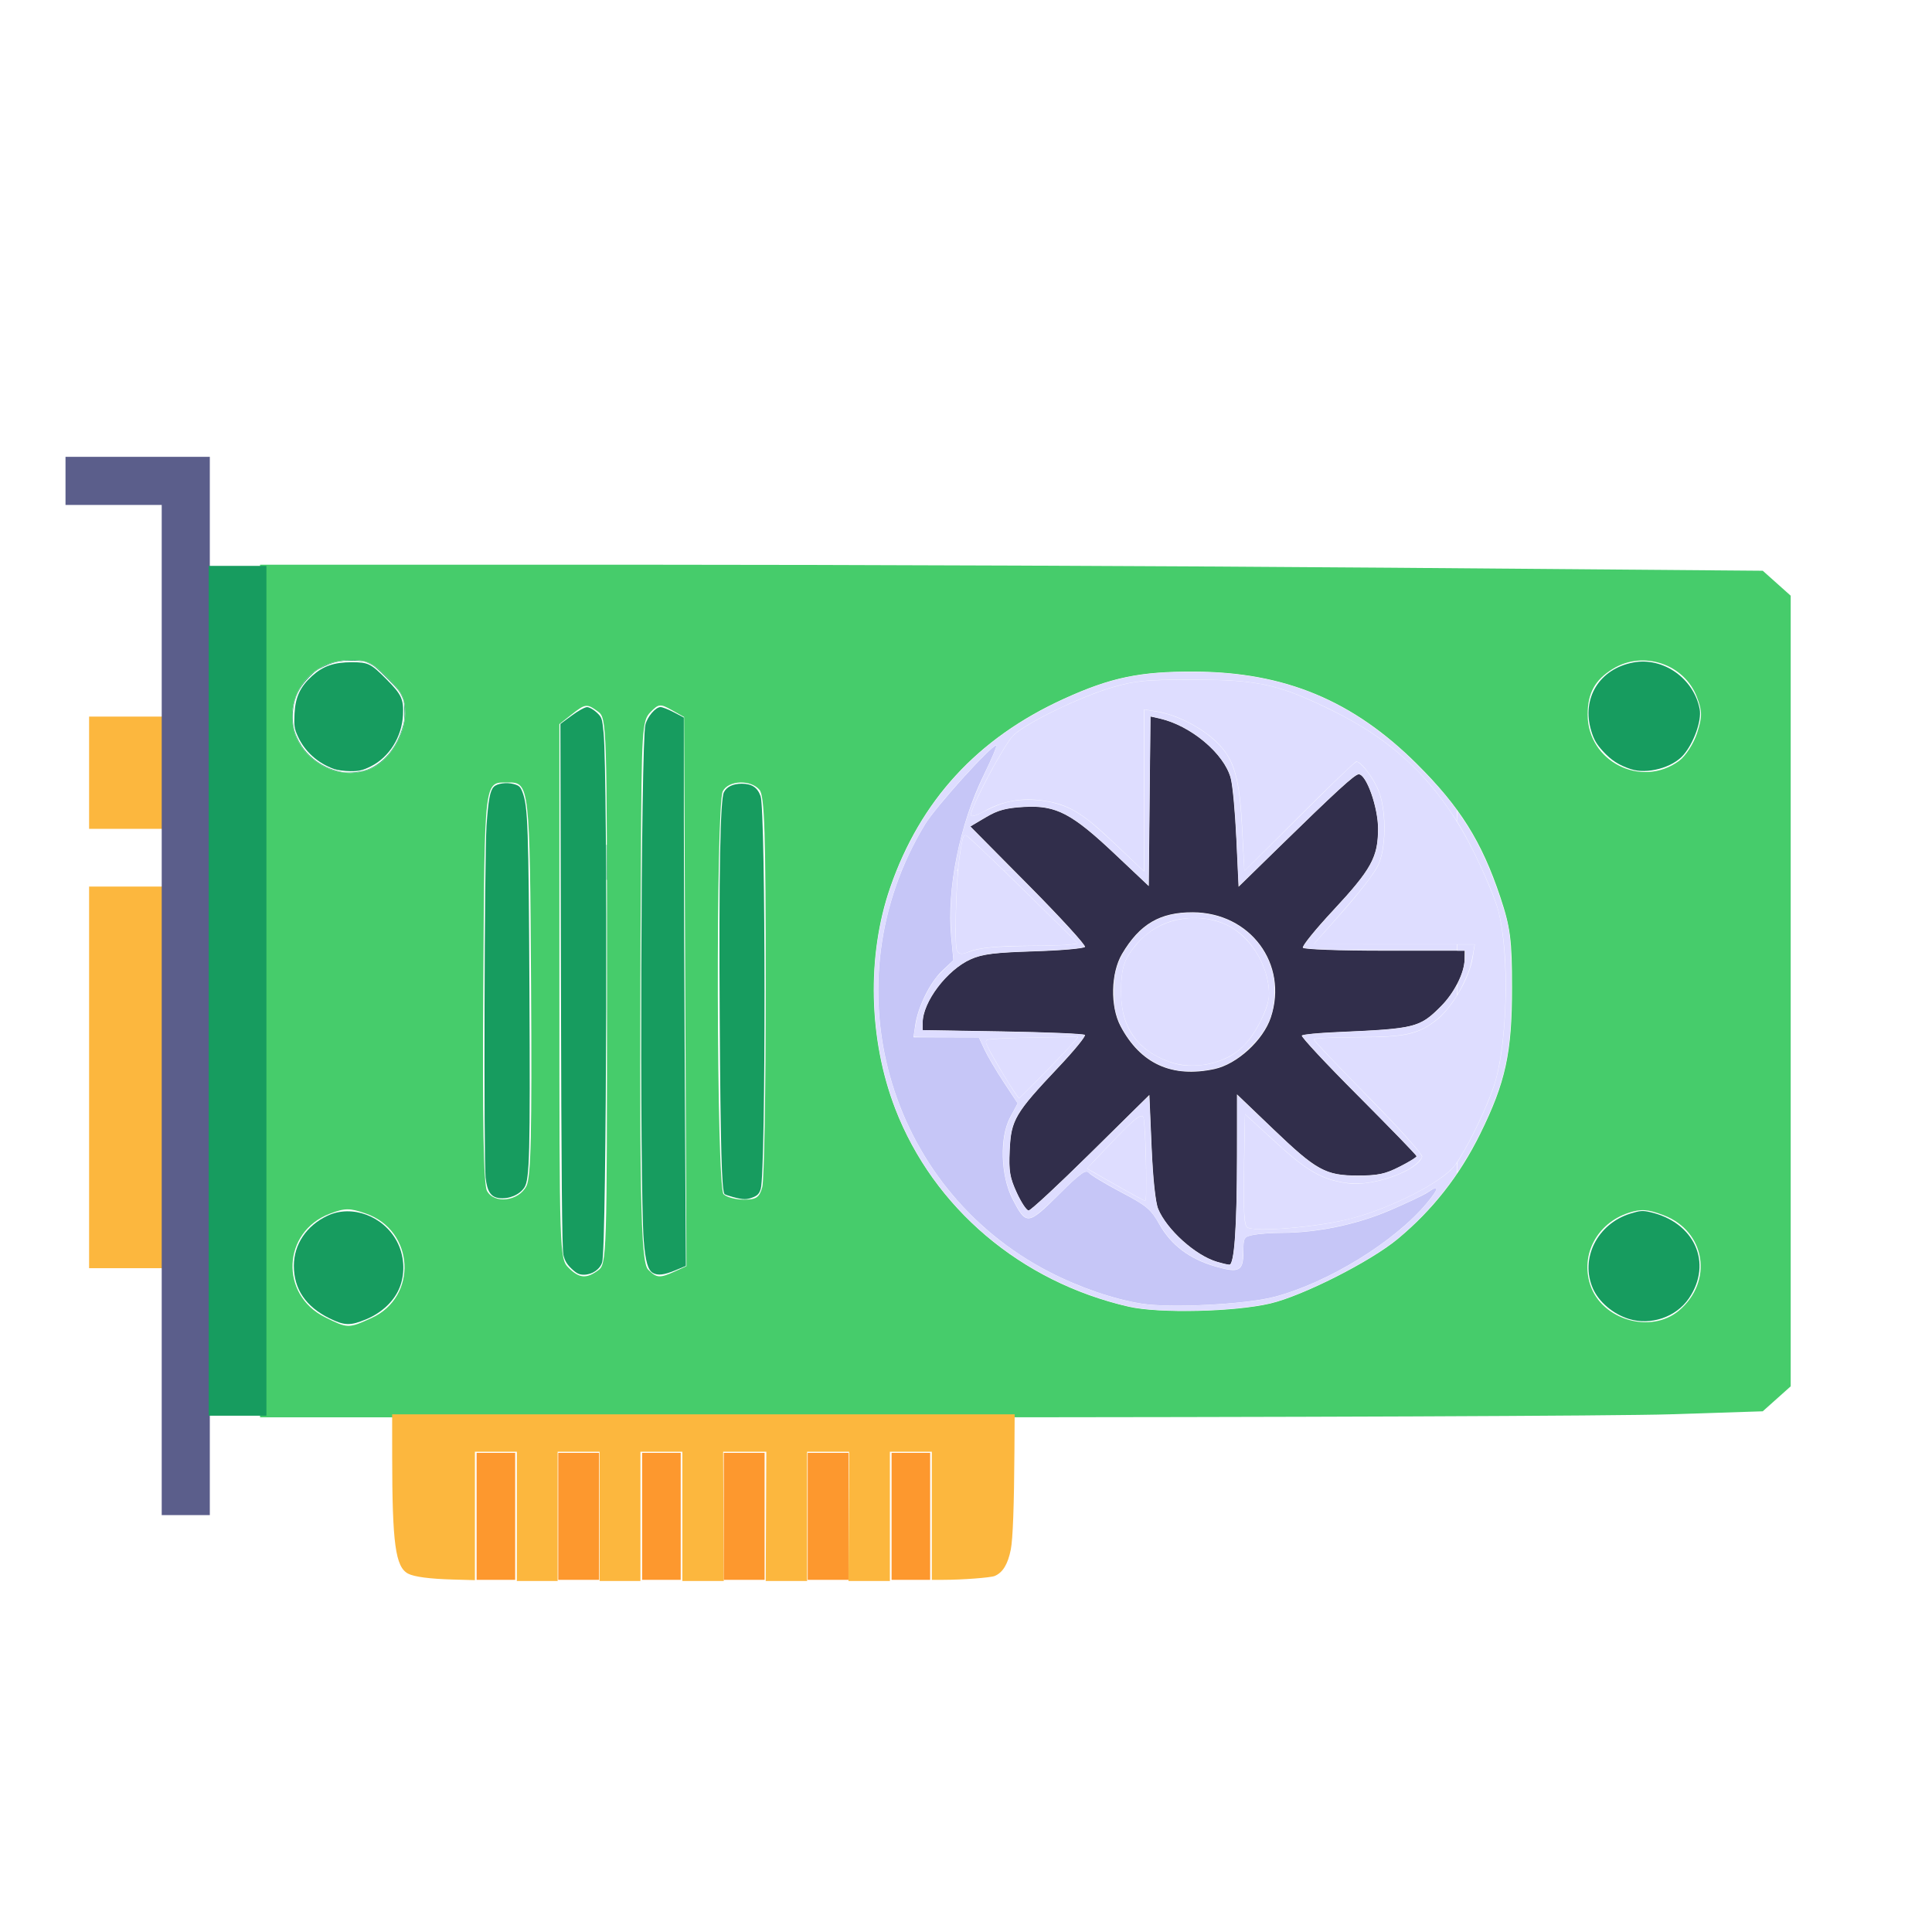 <?xml version="1.0" encoding="UTF-8" standalone="no"?>
<!-- Created with Inkscape (http://www.inkscape.org/) -->

<svg
   version="1.1"
   id="svg69"
   width="512"
   height="512"
   viewBox="0 0 512 512"
   xmlns="http://www.w3.org/2000/svg"
   xmlns:svg="http://www.w3.org/2000/svg">
  <defs
     id="defs73" />
  <g
     id="g75">
    <path
       style="fill:#46cc6b;fill-opacity:1;stroke-width:1.202"
       d="M 68.919,262.629 V 149.652 l 100.657,8.1e-4 c 55.361,4.5e-4 144.963,0.361 199.115,0.8 l 98.458,0.8 3.702,3.307 3.702,3.307 v 104.761 104.761 l -3.704,3.31 -3.704,3.31 -24.54,0.795 c -13.497,0.437 -103.098,0.796 -199.113,0.798 l -174.573,0.003 z m 29.537,86.661 c 12.358,-5.613 11.409,-23.188 -1.494,-27.685 -4.294,-1.496 -5.528,-1.491 -9.557,0.043 -12.57,4.784 -13.335,21.461 -1.258,27.439 6.047,2.993 6.161,2.995 12.309,0.203 z m 346.478,-1.968 c 9.187,-7.73 7.064,-21.025 -4.033,-25.264 -4.232,-1.616 -5.989,-1.734 -9.341,-0.628 -8.33,2.749 -12.761,11.087 -10.131,19.063 3.069,9.309 16.07,13.086 23.505,6.829 z m -108.266,-1.884 c 8.636,-2.04 26.534,-11.109 33.753,-17.104 9.231,-7.665 16.402,-16.806 21.846,-27.846 6.74,-13.67 8.436,-21.46 8.436,-38.75 3.7e-4,-12.638 -0.439,-16.027 -3.117,-24.038 -4.911,-14.69 -10.658,-23.858 -22.08,-35.225 -16.957,-16.876 -35.052,-24.388 -59.001,-24.493 -14.456,-0.064 -22.193,1.554 -34.662,7.248 -22.801,10.411 -37.943,26.882 -45.938,49.971 -6.251,18.053 -5.738,40.322 1.353,58.667 10.143,26.242 33.28,45.859 61.82,52.414 8.051,1.849 28.095,1.399 37.589,-0.844 z m -178.138,-8.797 c 2.265,-1.656 2.333,-3.824 2.333,-74.012 0,-70.188 -0.068,-72.356 -2.333,-74.013 -3.021,-2.209 -3.361,-2.172 -7.12,0.785 l -3.167,2.491 v 70.824 c 0,69.221 0.054,70.878 2.404,73.227 2.845,2.845 4.72,3.011 7.883,0.698 z m 20.314,0.307 3.07,-1.399 -0.31,-72.771 -0.31,-72.771 -3.28,-1.841 c -3.039,-1.706 -3.452,-1.665 -5.631,0.555 -2.227,2.268 -2.362,4.441 -2.547,40.856 -0.439,86.598 -0.11,104.843 1.929,106.881 2.259,2.259 3.071,2.315 7.078,0.49 z m -39.332,-22.639 c 1.193,-2.33 1.47,-14.234 1.229,-53 -0.33,-53.288 -0.411,-53.99 -6.166,-53.949 -6.341,0.046 -6.137,-1.649 -6.5,54.031 -0.234,35.859 0.067,52.491 0.981,54.199 1.905,3.559 8.383,2.764 10.456,-1.282 z m 62.493,0.3 c 0.508,-1.818 0.924,-25.802 0.924,-53.299 0,-40.607 -0.31,-50.367 -1.65,-51.981 -2.298,-2.769 -8.173,-2.565 -9.726,0.337 -1.885,3.521 -1.696,104.911 0.198,106.806 0.793,0.793 3.217,1.442 5.386,1.442 3.276,0 4.1,-0.559 4.868,-3.305 z M 98.93,203.401 c 4.563,-2.309 8.449,-8.935 8.449,-14.406 0,-3.94 -0.813,-5.584 -4.666,-9.437 -3.944,-3.944 -5.45,-4.666 -9.73,-4.666 -15.778,0 -21.475,19.525 -8.081,27.692 4.404,2.685 9.724,2.995 14.028,0.818 z m 346.073,-1.787 c 1.71,-1.264 3.846,-4.581 4.747,-7.37 1.391,-4.305 1.384,-5.739 -0.043,-9.489 -3.341,-8.777 -14.181,-12.441 -22.252,-7.52 -4.76,2.902 -6.714,6.437 -6.714,12.143 0,12.444 14.255,19.633 24.261,12.235 z"
       id="path11261" />
    <path
       style="fill:#fcb73e;fill-opacity:1;stroke-width:0.3"
       d="m 136.975,401.849 v -17.127 h -5.559 -5.559 v 17.018 17.018 l -5.934,-0.167 c -6.032,-0.17 -10.134,-0.71 -11.751,-1.546 -3.378,-1.747 -4.223,-7.932 -4.24,-31.045 l -0.009,-11.192 h 82.486 82.486 l -0.06,9.84 c -0.088,14.317 -0.419,23.281 -0.962,25.989 -0.784,3.916 -2.127,6.119 -4.276,7.017 -1.079,0.451 -8.635,1.019 -13.572,1.021 l -3.08,0.001 v -16.977 -16.977 h -5.559 -5.559 v 17.127 17.127 l -5.484,5e-5 -5.484,6e-5 0.08,-17.127 0.08,-17.127 h -5.564 -5.564 v 17.127 17.127 l -5.484,5e-5 -5.484,6e-5 0.08,-17.127 0.08,-17.127 h -5.719 -5.719 l 0.08,17.127 0.08,17.127 -5.484,-6e-5 -5.484,-5e-5 v -17.127 -17.127 h -5.559 -5.559 v 17.127 17.127 h -5.408 -5.408 v -17.127 -17.127 h -5.559 -5.559 v 17.127 17.127 h -5.408 -5.408 z"
       id="path11300" />
    <path
       style="fill:#fd982e;fill-opacity:1;stroke-width:0.601"
       d="m 126.308,401.849 v -16.826 h 5.108 5.108 v 16.826 16.826 h -5.108 -5.108 z"
       id="path18903" />
    <path
       style="fill:#fd982e;fill-opacity:1;stroke-width:0.601"
       d="m 147.942,401.849 v -16.826 h 5.408 5.408 v 16.826 16.826 h -5.408 -5.408 z"
       id="path26428" />
    <path
       style="fill:#fd982e;fill-opacity:1;stroke-width:0.601"
       d="m 170.177,401.849 v -16.826 h 5.108 5.108 v 16.826 16.826 h -5.108 -5.108 z"
       id="path26467" />
    <path
       style="fill:#fd982e;fill-opacity:1;stroke-width:0.601"
       d="m 191.811,401.849 v -16.826 h 5.408 5.408 v 16.826 16.826 h -5.408 -5.408 z"
       id="path26506" />
    <path
       style="fill:#fd982e;fill-opacity:1;stroke-width:0.601"
       d="m 214.046,401.849 v -16.826 h 5.408 5.408 v 16.826 16.826 h -5.408 -5.408 z"
       id="path26545" />
    <path
       style="fill:#fd982e;fill-opacity:1;stroke-width:0.601"
       d="m 236.28,401.849 v -16.826 h 5.108 5.108 v 16.826 16.826 h -5.108 -5.108 z"
       id="path26584" />
    <path
       style="fill:#fcb73e;fill-opacity:1;stroke-width:0.85"
       d="m 23.61,285.515 v -50.566 h 9.773 9.773 v 50.566 50.566 h -9.773 -9.773 z"
       id="path26623" />
    <path
       style="fill:#fcb73e;fill-opacity:1;stroke-width:0.85"
       d="m 23.61,204.778 v -14.872 h 9.773 9.773 v 14.872 14.872 h -9.773 -9.773 z"
       id="path29156" />
    <path
       style="fill:#deddff;fill-opacity:1;stroke-width:0.85"
       d="m 330.549,325.238 c -0.822,-0.573 -1.027,-4.273 -0.85,-15.355 l 0.233,-14.599 7.99,7.33 c 8.574,7.867 12.461,10.078 19.302,10.984 6.732,0.891 18.439,-3.305 19.668,-7.048 0.192,-0.584 -6.185,-7.69 -14.17,-15.791 -7.985,-8.101 -14.518,-14.986 -14.518,-15.298 0,-0.313 5.067,-0.571 11.261,-0.574 12.93,-0.005 16.204,-0.7 21.155,-4.491 4.105,-3.142 8.786,-11.168 9.647,-16.538 l 0.579,-3.612 H 369.496 348.147 l 7.674,-8.647 c 4.221,-4.756 8.44,-10.231 9.377,-12.166 2.098,-4.335 2.299,-13.68 0.412,-19.217 -1.196,-3.51 -4.792,-8.411 -6.17,-8.411 -0.327,0 -7.135,6.533 -15.129,14.517 l -14.534,14.517 -0.554,-10.945 c -0.697,-13.773 -2.057,-18.531 -6.591,-23.065 -3.906,-3.906 -10.717,-7.439 -15.958,-8.277 l -3.511,-0.561 v 21.452 21.452 l -7.704,-7.331 c -8.618,-8.201 -12.153,-10.34 -18.772,-11.359 -5.726,-0.881 -10.863,-10e-4 -15.665,2.683 -2.063,1.153 -3.751,1.681 -3.751,1.174 0,-2.102 8.825,-18.7 11.211,-21.086 3.344,-3.344 17.916,-10.405 26.607,-12.893 5.888,-1.686 8.734,-1.946 21.246,-1.946 17.286,0 22.767,1.248 37.394,8.514 16.95,8.42 28.268,19.87 36.946,37.379 2.78,5.609 5.65,12.493 6.378,15.297 3.078,11.86 2.433,36.02 -1.248,46.718 -2.207,6.416 -7.212,16.577 -10.18,20.672 -3.229,4.453 -17.014,11.52 -27.834,14.268 -8.74,2.22 -25.325,3.595 -27.241,2.258 z"
       id="path35117" />
    <path
       style="fill:#c6c6f7;fill-opacity:1;stroke-width:0.85"
       d="m 302.579,345.485 c -7.483,-1.199 -16.502,-4.291 -24.426,-8.373 -43.355,-22.333 -58.46,-76.633 -33.008,-118.654 2.799,-4.62 17.493,-20.904 18.863,-20.904 0.297,0 -1.194,3.538 -3.315,7.861 -6.383,13.015 -9.833,30.182 -8.621,42.901 l 0.585,6.145 -2.932,2.765 c -3.236,3.053 -6.46,9.552 -7.181,14.477 l -0.466,3.187 8.658,0.022 8.658,0.022 1.472,3.165 c 0.81,1.741 3.126,5.669 5.146,8.729 l 3.674,5.564 -2.022,3.784 c -2.807,5.253 -2.496,15.443 0.656,21.566 3.614,7.019 4.089,6.978 12.165,-1.056 5.701,-5.671 7.275,-6.825 8.045,-5.897 0.527,0.635 4.385,2.961 8.575,5.17 6.852,3.613 7.877,4.478 10.21,8.61 3.047,5.4 7.939,9.079 14.676,11.037 6.38,1.855 7.515,1.287 7.515,-3.761 0,-3.858 0.127,-4.078 2.656,-4.583 1.461,-0.292 4.807,-0.534 7.436,-0.537 9.404,-0.012 19.851,-2.172 28.615,-5.916 4.627,-1.977 9.177,-4.13 10.112,-4.785 3.165,-2.217 3.12,-1.207 -0.123,2.715 -8.526,10.312 -26.348,21.268 -40.623,24.973 -7.623,1.978 -27.448,2.982 -35.001,1.771 z"
       id="path42876" />
    <path
       style="fill:#deddff;fill-opacity:1;stroke-width:0.85"
       d="m 309.863,281.368 c -8.394,-3 -12.721,-9.141 -12.749,-18.096 -0.022,-6.906 0.752,-9.226 4.504,-13.499 5.384,-6.132 14.679,-8.198 22.608,-5.026 6.774,2.71 12.099,11.019 12.072,18.834 -0.011,3.305 -3.497,10.347 -6.721,13.578 -4.742,4.752 -13.161,6.549 -19.714,4.207 z"
       id="path48061" />
    <path
       style="fill:#deddff;fill-opacity:1;stroke-width:0.425"
       d="m 295.591,313.946 -7.513,-4.288 6.165,-6.478 c 6.279,-6.598 7.946,-7.973 8.723,-7.195 0.574,0.574 1.113,22.25 0.554,22.25 -0.229,0 -3.796,-1.93 -7.928,-4.288 z"
       id="path54962" />
    <path
       style="fill:#deddff;fill-opacity:1;stroke-width:0.425"
       d="m 267.775,287.746 c -1.161,-1.811 -3.185,-5.199 -4.497,-7.529 -2.147,-3.813 -2.312,-4.277 -1.648,-4.654 0.41,-0.232 5.909,-0.498 12.39,-0.598 l 11.652,-0.18 -0.913,1.161 c -1.094,1.391 -14.432,15.093 -14.691,15.093 -0.1,0 -1.132,-1.482 -2.293,-3.293 z"
       id="path55001" />
    <path
       style="fill:#deddff;fill-opacity:1;stroke-width:0.425"
       d="m 253.613,251.863 c -0.685,-1.28 -0.216,-18.651 0.663,-24.56 0.789,-5.304 0.971,-5.952 1.672,-5.952 0.294,0 7.101,6.454 15.129,14.341 l 14.595,14.341 -2.091,0.281 c -1.15,0.155 -5.853,0.298 -10.452,0.319 -8.769,0.039 -13.811,0.519 -16.274,1.548 -2.006,0.838 -2.657,0.774 -3.241,-0.318 z"
       id="path55040" />
    <path
       style="fill:#5b5e8b;fill-opacity:1;stroke-width:0.85"
       d="M 42.856,267.668 V 133.815 H 30.108 17.361 v -6.374 -6.374 H 36.482 55.604 v 140.226 140.226 h -6.374 -6.374 z"
       id="path55196" />
    <path
       style="fill:#179c5f;fill-opacity:1;stroke-width:0.85"
       d="M 55.304,262.569 V 149.963 h 7.649 7.649 v 112.606 112.606 h -7.649 -7.649 z"
       id="path59835" />
    <path
       style="fill:#312e4b;fill-opacity:1;stroke-width:0.85"
       d="m 322.508,334.385 c -5.746,-1.73 -13.268,-8.502 -15.574,-14.02 -0.71,-1.698 -1.39,-8.119 -1.748,-16.494 l -0.586,-13.713 -15.514,15.313 c -8.533,8.422 -15.952,15.313 -16.488,15.313 -0.536,0 -1.949,-2.128 -3.14,-4.729 -1.857,-4.056 -2.122,-5.67 -1.865,-11.333 0.359,-7.915 1.456,-9.773 12.917,-21.883 4.168,-4.404 7.319,-8.265 7.003,-8.581 -0.316,-0.316 -10.118,-0.731 -21.783,-0.923 l -21.208,-0.348 v -1.918 c 0,-5.525 6.443,-14.04 12.748,-16.849 3.109,-1.385 6.254,-1.778 16.805,-2.103 7.139,-0.22 13.197,-0.749 13.461,-1.177 0.264,-0.427 -6.461,-7.783 -14.945,-16.346 l -15.426,-15.569 4.089,-2.423 c 3.235,-1.917 5.379,-2.492 10.263,-2.755 8.373,-0.45 12.51,1.715 23.996,12.559 l 8.923,8.424 0.226,-22.475 0.226,-22.475 2.323,0.518 c 8.303,1.851 17.177,9.272 18.946,15.844 0.496,1.843 1.166,9.07 1.488,16.06 l 0.586,12.709 10.246,-10.017 c 15.558,-15.211 20.556,-19.791 21.6,-19.791 2.012,0 5.106,8.705 5.115,14.392 0.011,7.532 -1.789,10.807 -11.917,21.672 -4.67,5.01 -8.273,9.463 -8.006,9.894 0.275,0.445 9.65,0.784 21.681,0.784 h 21.196 l -0.019,2.337 c -0.028,3.467 -2.776,8.9 -6.271,12.394 -5.691,5.691 -6.711,5.941 -27.984,6.856 -4.594,0.198 -8.592,0.598 -8.884,0.89 -0.292,0.292 6.431,7.5 14.939,16.018 8.509,8.518 15.47,15.708 15.47,15.977 0,0.27 -2.055,1.53 -4.567,2.801 -3.771,1.908 -5.688,2.311 -10.989,2.311 -8.552,0 -10.956,-1.328 -22.595,-12.481 l -9.44,-9.046 v 16.112 c 0,19.013 -0.711,29.147 -2.037,29.043 -0.516,-0.04 -1.984,-0.388 -3.263,-0.773 z m -0.68,-51.068 c 6.007,-1.288 12.947,-7.634 14.953,-13.674 4.702,-14.157 -5.439,-27.824 -20.686,-27.878 -8.704,-0.03 -14.074,3.129 -18.745,11.029 -2.984,5.046 -3.173,13.9 -0.409,19.133 5.271,9.979 13.629,13.804 24.888,11.389 z"
       id="path67204" />
    <path
       style="fill:#deddff;fill-opacity:1;stroke-width:0.106"
       d="m 308.506,347.265 c -6.906,-0.313 -10.598,-1.024 -17.855,-3.439 -26.706,-8.888 -47.234,-29.473 -55.178,-55.331 -3.337,-10.861 -4.561,-23.155 -3.456,-34.706 0.733,-7.66 2.382,-14.668 5.124,-21.778 l 0.512,-1.328 0.659,-0.032 0.659,-0.032 -0.227,0.563 c -0.587,1.453 -1.828,4.99 -2.323,6.618 -3.488,11.483 -4.518,23.215 -3.073,35.003 2.567,20.938 12.796,40.008 28.78,53.654 4.195,3.581 9.514,7.205 14.634,9.97 7.81,4.218 17.498,7.683 25.096,8.975 2.132,0.363 3.605,0.485 7.118,0.591 8.97,0.27 22.102,-0.703 27.899,-2.067 7.593,-1.787 17.553,-6.374 25.967,-11.958 6.948,-4.611 12.214,-9.201 15.975,-13.923 2.629,-3.301 2.453,-4.091 -0.472,-2.11 -1.654,1.121 -9.602,4.724 -13.701,6.212 -7.778,2.824 -16.989,4.512 -24.649,4.517 -2.846,0.002 -6.222,0.252 -8.021,0.595 -1.277,0.243 -1.897,0.577 -2.188,1.179 -0.217,0.448 -0.245,0.712 -0.318,2.997 -0.098,3.066 -0.231,3.742 -0.879,4.454 -0.452,0.497 -0.789,0.6 -1.926,0.586 -1.179,-0.015 -1.935,-0.158 -4.174,-0.789 -6.036,-1.702 -10.423,-4.55 -13.644,-8.857 -0.347,-0.464 -1.105,-1.643 -1.683,-2.62 -2.313,-3.904 -3.184,-4.624 -10.078,-8.328 -4.425,-2.377 -7.232,-4.05 -8.332,-4.967 -0.401,-0.334 -0.599,-0.428 -0.883,-0.417 -0.928,0.035 -2.283,1.152 -7.045,5.805 -5.155,5.038 -6.503,6.148 -7.822,6.443 -0.477,0.107 -0.632,0.099 -1.022,-0.05 -0.967,-0.369 -2.006,-1.801 -3.517,-4.849 -1.601,-3.229 -2.422,-6.534 -2.599,-10.464 -0.179,-3.976 0.286,-7.521 1.313,-10.002 0.197,-0.476 0.839,-1.758 1.426,-2.848 0.587,-1.09 1.067,-2.052 1.067,-2.137 0,-0.085 -0.757,-1.289 -1.682,-2.676 -4.111,-6.164 -6.096,-9.51 -7.711,-12.995 l -0.817,-1.762 -3.199,-0.07 c -1.759,-0.039 -5.653,-0.07 -8.652,-0.07 -3,0 -5.454,-0.036 -5.454,-0.08 1.1e-4,-0.449 0.607,-3.989 0.86,-5.019 0.848,-3.447 2.915,-7.749 5.101,-10.617 0.292,-0.383 1.444,-1.585 2.559,-2.672 l 2.028,-1.975 -0.353,-3.602 c -0.667,-6.811 -0.545,-12.768 0.39,-19.033 l 0.178,-1.195 h 0.46 c 0.298,0 0.46,0.047 0.46,0.133 -2.1e-4,0.073 -0.07,1.184 -0.156,2.47 -0.362,5.447 -0.542,12.969 -0.386,16.087 0.097,1.928 0.136,2.224 0.352,2.643 0.503,0.977 1.123,1.048 3.005,0.345 3.154,-1.178 6.736,-1.511 17.794,-1.653 5.439,-0.07 8.506,-0.198 10.097,-0.421 0.595,-0.084 1.1,-0.17 1.122,-0.193 0.023,-0.023 -3.291,-3.312 -7.363,-7.309 -4.072,-3.998 -8.506,-8.354 -9.853,-9.681 l -2.448,-2.413 1.276,-0.004 1.276,-0.004 2.876,2.895 c 6.858,6.902 12.846,13.259 15.034,15.961 0.833,1.029 1.077,1.405 0.958,1.478 -0.334,0.206 -3.582,0.581 -6.919,0.799 -1.544,0.101 -2.82,0.157 -9.88,0.433 -8.023,0.314 -11.064,0.805 -13.97,2.255 -5.401,2.696 -10.85,9.461 -12.003,14.9 -0.094,0.445 -0.158,1.324 -0.159,2.192 l -0.002,1.449 2.151,0.065 c 1.183,0.036 5.474,0.114 9.534,0.173 16.223,0.238 25.256,0.498 29.639,0.853 1.77,0.144 1.742,0.134 1.525,0.558 -0.606,1.187 -3.379,4.416 -8.226,9.581 -8.858,9.437 -10.645,12.149 -11.306,17.163 -0.224,1.702 -0.407,5.886 -0.326,7.468 0.092,1.786 0.297,2.928 0.797,4.423 0.836,2.502 2.557,5.846 3.617,7.03 0.611,0.683 0.714,0.667 1.865,-0.29 3.3,-2.742 8.844,-8.056 22.751,-21.803 7.92,-7.829 7.988,-7.893 8.041,-7.544 0.029,0.193 0.154,2.861 0.276,5.929 0.48,12.027 0.783,16.543 1.386,20.724 0.288,1.993 0.545,2.919 1.118,4.03 2.479,4.8 8.5,10.35 13.536,12.475 1.328,0.561 3.592,1.209 4.543,1.3 l 0.663,0.064 0.22,-0.497 c 1.117,-2.526 1.582,-12.662 1.586,-34.629 l 0.002,-9.865 0.717,0.67 c 0.394,0.369 2.982,2.839 5.751,5.491 10.077,9.651 12.658,11.828 16,13.493 2.573,1.282 5.043,1.723 9.667,1.723 3.563,0 5.794,-0.276 7.775,-0.963 1.936,-0.671 6.645,-3.161 7.401,-3.914 l 0.303,-0.302 -0.738,-0.837 c -1.299,-1.472 -6.171,-6.483 -13.368,-13.749 -8.672,-8.755 -12.626,-12.877 -15.031,-15.669 -0.913,-1.06 -1.267,-1.522 -1.267,-1.653 0,-0.34 4.007,-0.693 11.951,-1.052 17.434,-0.789 19.345,-1.277 24.322,-6.205 1.871,-1.852 3.267,-3.649 4.352,-5.598 l 0.378,-0.679 10e-4,1.44 0.001,1.44 -0.734,1.082 c -2.112,3.113 -3.794,4.843 -6.413,6.597 -3.85,2.577 -7.786,3.294 -18.137,3.305 -5.612,0.006 -11.641,0.242 -12.456,0.489 -0.102,0.031 -0.186,0.101 -0.186,0.155 0,0.315 3.585,4.114 13.177,13.963 6.54,6.715 7.546,7.768 10.204,10.676 2.511,2.747 4.217,4.738 4.844,5.652 0.471,0.687 0.483,0.724 0.345,1.057 -0.079,0.19 -0.452,0.672 -0.829,1.073 -2.344,2.485 -8.12,4.813 -13.93,5.615 -1.541,0.213 -4.208,0.166 -5.79,-0.102 -5.725,-0.969 -9.404,-2.997 -16.041,-8.843 -0.643,-0.566 -3.2,-2.894 -5.683,-5.173 l -4.515,-4.143 -0.066,1.45 c -0.036,0.797 -0.128,5.943 -0.204,11.435 -0.195,14.105 -0.032,16.813 1.035,17.248 1.611,0.657 7.816,0.528 15.117,-0.314 6.715,-0.774 11.543,-1.761 16.307,-3.333 10.121,-3.34 20.986,-9.339 23.484,-12.967 0.22,-0.319 0.416,-0.581 0.435,-0.581 0.019,0 0.035,0.639 0.035,1.421 v 1.421 l -1.129,1.58 c -3.907,5.468 -8.52,10.496 -13.69,14.921 -1.664,1.425 -3.187,2.552 -5.471,4.053 -8.747,5.745 -21.58,11.856 -28.736,13.681 -6.127,1.563 -18.769,2.452 -28.568,2.008 z m -4.823,-29.533 c 0.11,-0.72 0.099,-8.474 -0.018,-12.049 -0.203,-6.239 -0.425,-9.268 -0.709,-9.706 -0.138,-0.212 -0.226,-0.243 -0.569,-0.197 -1.146,0.154 -3.001,1.905 -11.533,10.891 -1.514,1.595 -2.763,2.933 -2.775,2.974 -0.021,0.07 1.208,0.777 9.15,5.266 3.515,1.987 6.127,3.37 6.275,3.323 0.058,-0.018 0.139,-0.245 0.178,-0.503 z m -29.434,-30.773 c 6.409,-6.469 11.443,-11.812 11.459,-12.164 0.002,-0.045 -1.132,-0.055 -2.519,-0.023 -1.388,0.032 -5.296,0.106 -8.684,0.164 -8.915,0.153 -12.65,0.356 -13.038,0.706 -0.309,0.279 -0.221,0.779 0.336,1.918 1.688,3.451 7.854,13.517 8.281,13.517 0.048,0 1.923,-1.853 4.166,-4.118 z"
       id="path80546" />
    <path
       style="fill:#deddff;fill-opacity:1;stroke-width:0.106"
       d="m 354.815,251.762 c -5.315,-0.134 -9.207,-0.394 -9.444,-0.63 -0.132,-0.131 0.403,-0.981 1.518,-2.411 1.632,-2.094 3.265,-3.959 7.568,-8.642 7.227,-7.865 9.566,-11.4 10.403,-15.715 0.27,-1.39 0.455,-4.159 0.369,-5.525 -0.397,-6.354 -3.422,-14.135 -5.311,-13.661 -1.007,0.253 -4.02,2.909 -12.111,10.681 -3.463,3.326 -6.042,5.836 -16.199,15.765 -3.152,3.081 -3.245,3.162 -3.316,2.868 -0.04,-0.166 -0.198,-3.194 -0.352,-6.729 -0.569,-13.098 -1.158,-19.868 -1.931,-22.179 -1.921,-5.745 -9.145,-12.127 -16.518,-14.592 -1.133,-0.379 -4.53,-1.209 -4.612,-1.128 -0.019,0.019 -0.133,9.833 -0.254,21.808 -0.12,11.975 -0.23,22.047 -0.244,22.381 l -0.025,0.608 -4.515,-4.263 c -2.483,-2.345 -5.377,-5.056 -6.43,-6.026 -10.014,-9.215 -14.173,-11.141 -22.731,-10.525 -3.519,0.253 -5.699,0.753 -7.755,1.776 -0.979,0.488 -5.79,3.323 -5.79,3.413 0,0.038 0.888,0.954 1.972,2.034 1.085,1.08 3.648,3.673 5.696,5.762 l 3.724,3.798 h -1.293 -1.293 l -2.624,-2.53 c -4.016,-3.873 -6.634,-6.303 -7.167,-6.652 -0.358,-0.234 -0.672,-0.081 -0.887,0.432 -0.296,0.708 -0.95,4.472 -1.207,6.945 -0.2,1.927 -0.154,1.806 -0.684,1.806 h -0.459 l 0.258,-1.461 c 1.515,-8.593 4.057,-16.45 7.895,-24.407 2.267,-4.699 3.288,-7.277 2.884,-7.277 -0.37,0 -2.927,2.381 -5.552,5.17 -6.275,6.666 -11.589,13.006 -13.432,16.023 -1.696,2.779 -4.049,7.359 -5.347,10.411 l -0.633,1.487 -0.647,0.032 -0.647,0.032 0.176,-0.457 c 0.989,-2.559 3.697,-8.064 5.398,-10.974 4.674,-7.996 10.728,-15.119 17.994,-21.173 7.016,-5.846 15.795,-10.946 25.748,-14.959 9.688,-3.906 17.365,-5.176 30.2,-4.998 4.471,0.062 7.024,0.209 10.427,0.602 14.271,1.645 26.286,6.417 37.59,14.93 3.807,2.867 6.572,5.294 10.525,9.238 3.924,3.915 6.71,7.042 9.245,10.379 l 1.105,1.454 -0.006,1.467 c -0.005,1.175 -0.032,1.429 -0.133,1.273 -3.917,-6.016 -6.819,-9.684 -10.856,-13.723 -7.337,-7.341 -15.356,-12.577 -27.78,-18.139 -7.069,-3.164 -12.297,-4.54 -19.47,-5.121 -4.727,-0.383 -16.992,-0.471 -22.439,-0.16 -4.248,0.242 -7.352,0.816 -11.579,2.139 -8.296,2.596 -21.098,8.811 -24.889,12.083 -1.085,0.937 -2.259,2.665 -4.661,6.863 -3.856,6.737 -7.305,13.995 -7.012,14.757 0.163,0.425 1.249,0.069 4.002,-1.314 3.992,-2.005 6.595,-2.716 10.411,-2.841 4.766,-0.156 9.574,0.933 13.067,2.96 3.273,1.9 5.742,3.974 13.269,11.146 2.477,2.361 4.665,4.427 4.86,4.592 l 0.356,0.3 V 209.495 188.027 l 0.239,0.053 c 0.131,0.029 1.123,0.195 2.204,0.369 2.256,0.364 3.513,0.671 5.158,1.264 6.039,2.176 11.461,6.017 14.131,10.012 1.807,2.702 2.888,6.188 3.492,11.252 0.387,3.247 0.561,5.764 0.97,14.023 0.158,3.184 0.305,5.81 0.326,5.836 0.022,0.025 4.784,-4.685 10.582,-10.467 11.398,-11.367 16.454,-16.299 18.502,-18.048 0.688,-0.588 0.831,-0.576 1.687,0.139 1.521,1.27 3.706,4.505 4.744,7.023 1.997,4.845 2.104,14.214 0.218,19.104 -0.998,2.588 -4.664,7.298 -12.91,16.59 -2.396,2.699 -4.371,4.952 -4.391,5.007 -0.022,0.061 7.205,0.099 18.936,0.099 h 18.971 v 0.797 0.797 l -14.049,-0.017 c -7.727,-0.009 -15.483,-0.053 -17.236,-0.098 z"
       id="path91659" />
    <path
       style="fill:#deddff;fill-opacity:1;stroke-width:0.15"
       d="m 312.789,283.783 c -5.904,-0.805 -10.55,-3.846 -14.212,-9.301 -1.661,-2.476 -2.501,-4.401 -3.089,-7.088 -0.395,-1.802 -0.397,-7.304 -0.003,-9.141 0.672,-3.136 1.652,-5.254 3.794,-8.204 4.137,-5.694 9.173,-8.179 16.557,-8.169 5.475,0.007 10.085,1.523 14.116,4.642 3.614,2.796 6.073,6.556 7.276,11.13 0.39,1.484 0.465,2.078 0.529,4.207 0.192,6.442 -1.579,10.826 -6.252,15.477 -4.682,4.659 -8.702,6.381 -15.261,6.534 -1.322,0.031 -2.877,-0.008 -3.455,-0.087 z m 7.737,-1.847 c 6.409,-1.494 10.172,-4.63 13.515,-11.261 1.642,-3.257 2.26,-5.309 2.26,-7.503 0,-5.487 -3.119,-11.994 -7.518,-15.682 -3.214,-2.695 -6.895,-4.043 -11.486,-4.208 -6.954,-0.25 -12.745,2.488 -17.032,8.051 -2.457,3.189 -3.176,5.743 -3.174,11.273 0.002,6.176 1.44,10.336 4.793,13.866 2.609,2.746 7.154,5.101 11.093,5.746 1.974,0.323 5.522,0.191 7.549,-0.282 z"
       id="path91698" />
    <path
       style="fill:#deddff;fill-opacity:1;stroke-width:0.15"
       d="m 386.183,262.224 c -0.004,-1.221 0.044,-1.463 0.458,-2.318 1.078,-2.226 1.614,-4.625 1.636,-7.324 l 0.005,-0.638 h -1.052 -1.052 v -0.826 -0.826 h 2.308 2.308 l -0.431,2.499 c -0.237,1.375 -0.67,3.217 -0.963,4.094 -0.518,1.553 -2.069,4.893 -2.833,6.101 l -0.38,0.601 z"
       id="path91737" />
    <path
       style="fill:#deddff;fill-opacity:1;stroke-width:0.15"
       d="m 386.183,309.423 -0.005,-1.337 1.193,-1.986 c 2.85,-4.745 6.655,-12.796 8.338,-17.642 1.818,-5.232 2.864,-12.393 3.264,-22.344 0.421,-10.471 -0.527,-20.915 -2.405,-26.49 -1.785,-5.296 -6.251,-14.913 -9.35,-20.131 l -1.115,-1.878 0.075,-1.352 0.075,-1.352 1.6,2.404 c 2.015,3.026 2.972,4.694 4.699,8.189 1.657,3.352 3.495,7.923 4.984,12.393 2.544,7.638 2.893,10.056 3.018,20.888 0.223,19.253 -1.249,26.872 -7.839,40.572 -1.413,2.939 -3.206,6.206 -4.898,8.925 -1.74,2.797 -1.63,2.721 -1.636,1.142 z"
       id="path91776" />
    <path
       style="fill:#179c5f;fill-opacity:1;stroke-width:0.038"
       d="m 91.38,204.752 c -3.15,-0.331 -6.043,-1.584 -8.62,-3.734 -2.605,-2.173 -4.38,-5.092 -5.035,-8.279 -0.22,-1.071 -0.276,-1.659 -0.276,-2.917 -4.7e-5,-0.974 0.012,-1.238 0.084,-1.765 0.404,-2.99 1.534,-5.578 3.42,-7.831 0.442,-0.528 1.401,-1.463 1.958,-1.91 2.832,-2.269 6.223,-3.403 10.179,-3.405 2.766,-0.001 4.325,0.391 5.99,1.506 1.029,0.689 1.862,1.421 3.626,3.186 1.712,1.714 2.445,2.553 3.135,3.589 0.888,1.334 1.261,2.386 1.452,4.094 0.063,0.561 0.063,2.479 5e-4,3.005 -0.368,3.093 -1.697,6.312 -3.697,8.952 -2.48,3.275 -5.214,4.926 -9.061,5.473 -0.58,0.083 -2.501,0.104 -3.155,0.035 z m 1.897,-0.058 c 1.646,-0.093 2.907,-0.319 3.986,-0.716 3.33,-1.225 6.241,-4.043 8.124,-7.865 0.834,-1.692 1.555,-3.9 1.754,-5.371 0.057,-0.419 0.055,-2.364 -0.003,-3.437 -0.07,-1.298 -0.164,-1.717 -0.59,-2.646 -0.683,-1.486 -1.25,-2.192 -3.881,-4.828 -2.6,-2.605 -3.405,-3.287 -4.601,-3.895 -0.862,-0.439 -1.442,-0.642 -2.066,-0.723 -0.945,-0.123 -3.929,-0.174 -4.901,-0.084 -1.876,0.174 -3.262,0.571 -5.261,1.507 -1.72,0.806 -2.466,1.342 -3.905,2.806 -2.248,2.286 -3.511,4.549 -4.055,7.262 -0.377,1.882 -0.398,4.281 -0.052,6.06 0.293,1.51 1.045,3.272 2.062,4.832 2.135,3.277 5.732,5.789 9.679,6.758 1.408,0.346 2.245,0.423 3.711,0.34 z"
       id="path95011" />
    <path
       style="fill:#179c5f;fill-opacity:1;stroke-width:0.038"
       d=""
       id="path95050" />
    <path
       style="fill:#179c5f;fill-opacity:1;stroke-width:0.007"
       d="m 160.717,230.05 c -0.002,-1.706 -0.004,-3.79 -0.004,-4.631 l -1e-5,-1.529 h 0.052 0.052 l 0.004,0.168 c 0.002,0.092 0.007,1.627 0.011,3.411 0.004,1.784 0.008,3.792 0.011,4.463 l 0.004,1.22 h -0.062 -0.062 z"
       id="path95323" />
    <path
       style="fill:#179c5f;fill-opacity:1;stroke-width:0.425"
       d="m 88.531,203.798 c -4.325,-1.545 -7.763,-4.641 -9.593,-8.64 -0.938,-2.049 -1.043,-2.757 -0.887,-6 0.213,-4.436 1.498,-7.183 4.708,-10.07 2.872,-2.582 5.807,-3.593 10.422,-3.591 4.433,0.002 5.067,0.316 9.334,4.626 3.907,3.946 4.482,5.199 4.284,9.337 -0.279,5.814 -3.636,11.194 -8.505,13.627 -2.141,1.07 -3.111,1.3 -5.41,1.285 -1.54,-0.01 -3.499,-0.268 -4.354,-0.574 z"
       id="path102161" />
    <path
       style="fill:#179c5f;fill-opacity:1;stroke-width:0.425"
       d="m 87.323,349.378 c -6.29,-3.09 -9.456,-7.763 -9.45,-13.948 0.006,-5.674 3.355,-10.645 8.932,-13.259 6.447,-3.022 14.779,0.06 18.368,6.793 1.95,3.659 2.26,8.214 0.818,12.037 -1.386,3.675 -4.695,6.86 -8.972,8.635 -4.187,1.737 -5.717,1.697 -9.697,-0.258 z"
       id="path102200" />
    <path
       style="fill:#179c5f;fill-opacity:1;stroke-width:0.425"
       d="m 132.294,317.51 c -2.227,-0.272 -3.208,-1.755 -3.605,-5.448 -0.514,-4.784 -0.306,-85.218 0.242,-93.224 0.47,-6.872 0.933,-9.335 1.942,-10.345 0.889,-0.889 3.376,-1.225 5.278,-0.713 1.426,0.384 1.774,0.717 2.349,2.249 1.396,3.718 1.588,9.26 1.806,52.152 0.222,43.657 0.051,50.393 -1.334,52.507 -1.279,1.952 -4.088,3.139 -6.678,2.823 z"
       id="path102239" />
    <path
       style="fill:#179c5f;fill-opacity:1;stroke-width:0.425"
       d="m 151.467,336.224 c -1.247,-1.178 -1.814,-2.148 -2.173,-3.718 -0.351,-1.534 -0.528,-21.388 -0.637,-71.388 l -0.151,-69.263 3.02,-2.231 c 1.681,-1.242 3.475,-2.231 4.046,-2.231 0.57,0 1.686,0.614 2.51,1.381 1.416,1.318 1.502,1.567 1.876,5.418 1.147,11.795 0.818,136.409 -0.37,140.306 -0.582,1.908 -2.655,3.32 -4.875,3.32 -1.219,0 -1.928,-0.348 -3.246,-1.593 z"
       id="path102278" />
    <path
       style="fill:#179c5f;fill-opacity:1;stroke-width:0.425"
       d="m 173.012,337.337 c -1.316,-0.765 -1.983,-3.134 -2.411,-8.562 -1.132,-14.36 -0.764,-131.919 0.429,-136.707 0.538,-2.161 2.687,-4.668 4.018,-4.686 0.48,-0.007 2.066,0.615 3.525,1.381 l 2.652,1.393 0.004,26.558 c 0.002,14.607 0.124,47.305 0.271,72.663 l 0.268,46.105 -2.796,1.169 c -2.959,1.236 -4.674,1.434 -5.959,0.687 z"
       id="path102317" />
    <path
       style="fill:#179c5f;fill-opacity:1;stroke-width:0.425"
       d="m 194.291,317.244 c -1.114,-0.3 -2.136,-0.656 -2.271,-0.791 -0.759,-0.759 -1.073,-12.109 -1.289,-46.624 -0.239,-38.272 0.13,-58.059 1.119,-59.905 0.781,-1.459 2.417,-2.232 4.725,-2.232 2.673,0 4.185,1.007 4.996,3.326 1.348,3.857 1.39,99.361 0.046,103.994 -0.361,1.244 -0.812,1.77 -1.916,2.231 -1.728,0.722 -2.728,0.722 -5.409,0.001 z"
       id="path102356" />
    <path
       style="fill:#179c5f;fill-opacity:1;stroke-width:0.425"
       d="m 432.152,203.822 c -3.167,-1.056 -5.175,-2.35 -7.368,-4.75 -1.714,-1.875 -2.384,-3.041 -3.096,-5.387 -2.63,-8.66 2.192,-16.468 11.199,-18.133 7.916,-1.463 16.026,4.271 17.553,12.412 0.559,2.977 -1.534,8.871 -4.294,12.095 -2.9,3.388 -9.662,5.206 -13.994,3.762 z"
       id="path102395" />
    <path
       style="fill:#179c5f;fill-opacity:1;stroke-width:0.425"
       d="m 431.636,349.524 c -4.18,-1.306 -7.918,-4.474 -9.495,-8.046 -3.494,-7.917 1.138,-17.164 9.954,-19.873 2.554,-0.785 3.193,-0.835 5.123,-0.403 11.833,2.648 16.748,13.497 10.363,22.876 -3.385,4.972 -10.112,7.27 -15.945,5.447 z"
       id="path102434" />
  </g>
</svg>
